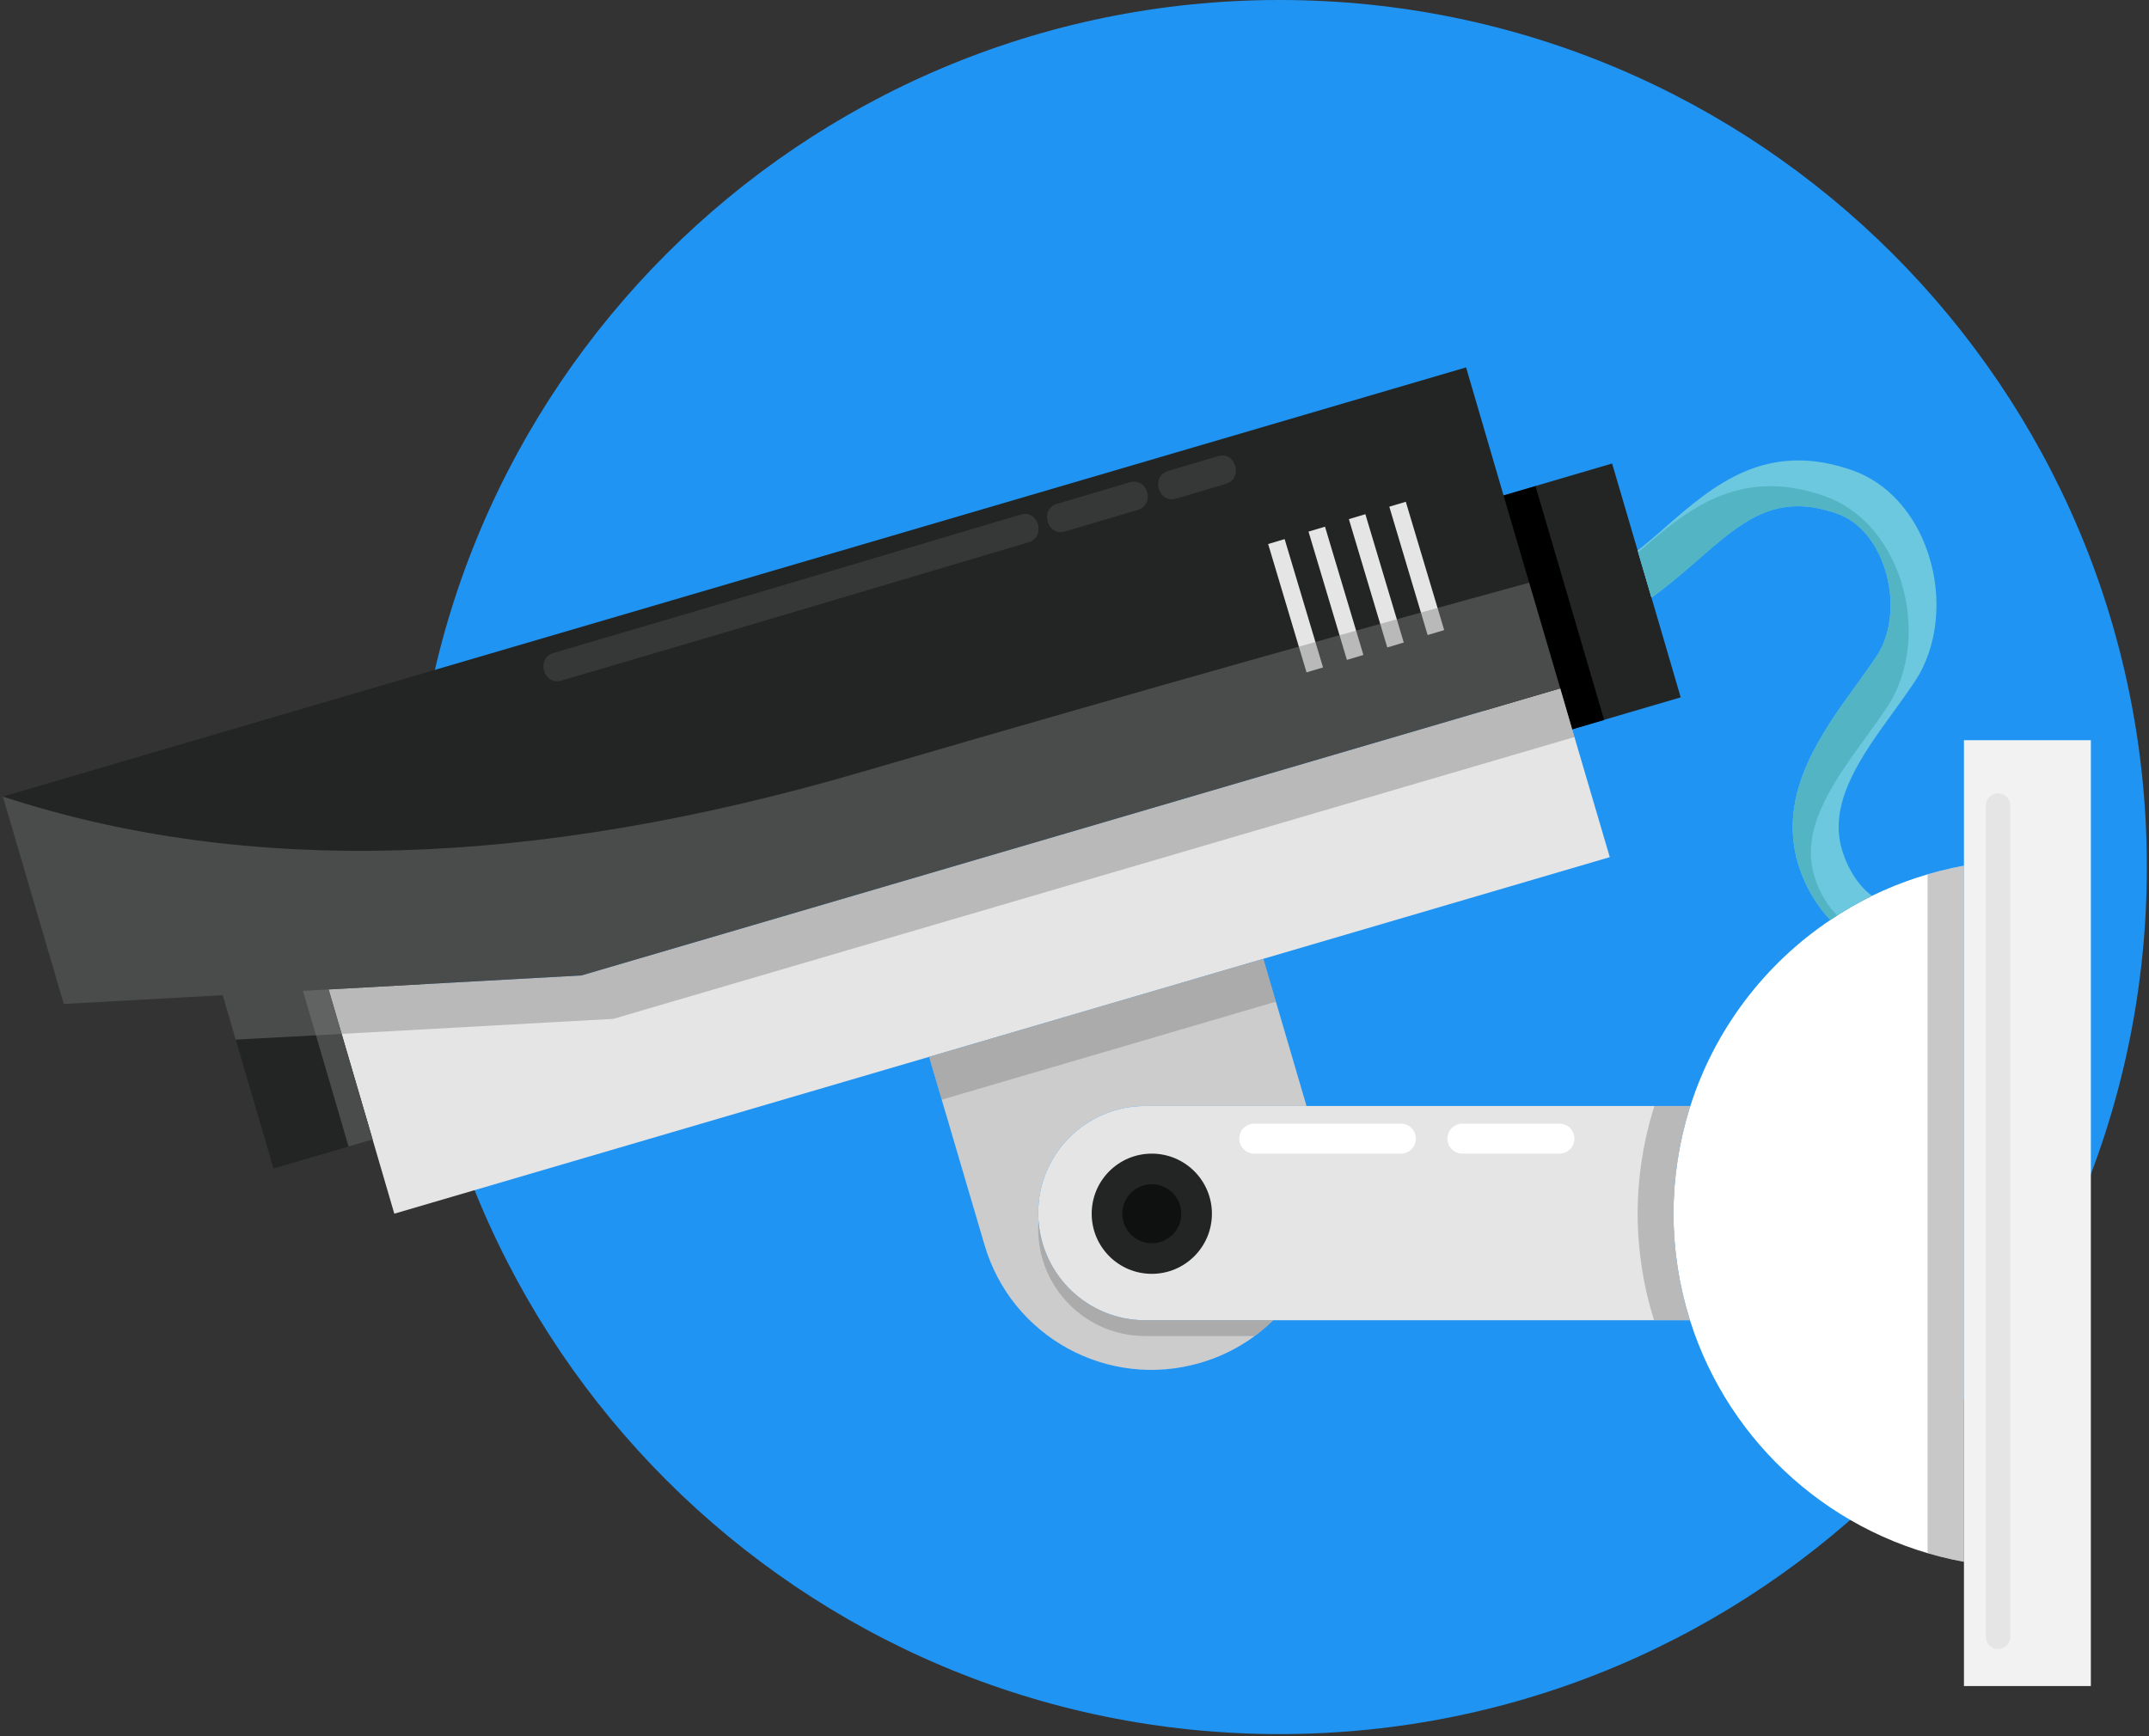 <svg version="1.2" baseProfile="tiny-ps" xmlns="http://www.w3.org/2000/svg" viewBox="0 0 370 299" width="370" height="299">
	<rect x="0" y="0" width="370" height="299" fill="#333333" stroke="none"/>
	<title>Layer 1</title>
	<style>
		tspan { white-space:pre }
		.shp0 { fill: #2094f3 } 
		.shp1 { fill: #222524 } 
		.shp2 { fill: #000000 } 
		.shp3 { fill: #ffffff } 
		.shp4 { fill: #e5e5e5 } 
		.shp5 { opacity: 0.431;mix-blend-mode: multiply;fill: #808080 } 
		.shp6 { fill: #cccccc } 
		.shp7 { fill: #6cc8de } 
		.shp8 { fill: #53b4c4 } 
		.shp9 { fill: #f2f2f2 } 
		.shp10 { fill: #0f1110 } 
	</style>
	<g id="Layer 1">
		<g id="Folder 1">
			<path id="&lt;Path&gt;" class="shp0" d="M369.63 149.31C369.63 231.78 302.78 298.63 220.31 298.63C137.85 298.63 71 231.78 71 149.31C71 66.85 137.85 0 220.31 0C302.78 0 369.63 66.85 369.63 149.31Z" />
			<g id="&lt;Group&gt;">
				<path id="&lt;Path&gt;" class="shp1" d="M289.37 120.09L270.68 125.58L268.63 118.55L258.87 85.31L277.56 79.82L281.96 94.8L284.34 102.91L289.37 120.09Z" />
				<path id="&lt;Path&gt;" class="shp2" d="M276.19 123.99L257.5 129.48L255.45 122.45L245.68 89.21L264.37 83.72L268.77 98.7L271.15 106.81L276.19 123.99Z" />
				<path id="&lt;Path&gt;" class="shp3" d="M338.14 149.08L338.14 268.96C315.77 264.89 297.66 248.64 290.97 227.36C290.94 227.24 290.87 227.12 290.85 227C289.1 221.31 288.13 215.28 288.13 209.01C288.13 202.76 289.1 196.71 290.85 191.01C290.91 190.83 290.97 190.65 291.03 190.47C295.25 177.26 303.84 166 315.14 158.43C317.43 156.89 319.81 155.5 322.31 154.27C327.26 151.86 332.56 150.11 338.14 149.08Z" />
				<path id="&lt;Path&gt;" class="shp4" d="M277.16 147.61L217.51 165.12L159.97 182L67.89 209.01L64.15 196.23L56.59 170.39L100.11 167.98L268.63 118.55L270.68 125.58L277.16 147.61Z" />
				<path id="&lt;Path&gt;" class="shp1" d="M268.63 118.55L100.11 167.98L56.59 170.39L56.55 170.39L38.35 171.39L10.98 172.9L0.49 137.18L43.14 124.67L252.42 63.27L258.87 85.31L268.63 118.55Z" />
				<path id="&lt;Path&gt;" class="shp1" d="M64.15 196.23L47.09 201.23L38.35 171.39L56.55 170.39L64.15 196.23Z" />
				<path id="&lt;Path&gt;" class="shp5" d="M56.55 170.39L52.16 170.63L59.33 195.11L60.01 197.44L64.15 196.23L56.55 170.39Z" />
				<path id="&lt;Path&gt;" class="shp6" d="M197.17 227.36L219.23 227.36C215.82 230.68 211.58 233.27 206.69 234.69C190.78 239.36 174.14 230.25 169.5 214.37L159.97 182L217.51 165.12L224.95 190.47L197.17 190.47C192.07 190.47 187.46 192.55 184.14 195.86C180.8 199.21 178.75 203.82 178.75 208.91C178.75 219.1 186.98 227.36 197.17 227.36Z" />
				<path id="&lt;Path&gt;" class="shp5" d="M217.51 165.12L159.97 182L162.14 189.38L164.76 188.61L219.68 172.5L217.51 165.12Z" />
				<path id="&lt;Path&gt;" class="shp4" d="M290.85 227C290.87 227.12 290.94 227.24 290.97 227.36L197.17 227.36C186.98 227.36 178.75 219.1 178.75 208.91C178.75 203.82 180.8 199.21 184.14 195.86C187.46 192.55 192.07 190.47 197.17 190.47L291.03 190.47C290.97 190.65 290.91 190.83 290.85 191.01C289.1 196.71 288.13 202.76 288.13 209.01C288.13 215.28 289.1 221.31 290.85 227Z" />
				<path id="&lt;Path&gt;" class="shp5" d="M219.23 227.36L197.17 227.36C187.44 227.36 179.51 219.82 178.82 210.27C178.78 210.72 178.75 211.17 178.75 211.63C178.75 221.82 186.98 230.08 197.17 230.08L216 230.08C217.14 229.24 218.23 228.34 219.23 227.36Z" />
				<path id="&lt;Path&gt;" class="shp5" d="M290.85 227C289.1 221.31 288.13 215.28 288.13 209.01C288.13 202.76 289.1 196.71 290.85 191.01C290.91 190.83 290.97 190.65 291.03 190.47L284.85 190.47C284.79 190.65 284.73 190.83 284.67 191.01C282.92 196.71 281.96 202.76 281.96 209.01C281.96 215.28 282.92 221.31 284.67 227C284.7 227.12 284.76 227.24 284.79 227.36L290.97 227.36C290.94 227.24 290.87 227.12 290.85 227Z" />
				<path id="&lt;Path&gt;" class="shp7" d="M329.67 117.37C328.55 119.06 327.32 120.78 326.05 122.53C320.6 130.03 314.99 137.81 316.98 145.77C317.67 148.51 319.48 152.22 322.31 154.27C319.81 155.5 317.43 156.89 315.14 158.43C312.25 155.41 310.25 151.5 309.29 147.67C306.43 136.15 313.75 126.02 319.66 117.89C320.87 116.23 322.04 114.6 323.1 113C325.72 109.09 326.26 103.09 324.45 97.75C322.92 93.14 319.97 89.74 316.35 88.47C305.73 84.7 300.01 89.7 292.11 96.61C289.64 98.75 287.11 100.95 284.34 102.91L281.96 94.8C283.64 93.47 285.3 92.06 286.89 90.64C294.94 83.65 304.05 75.72 319 81.02C324.91 83.11 329.64 88.29 331.96 95.25C334.52 102.94 333.65 111.44 329.67 117.37Z" />
				<path id="&lt;Path&gt;" class="shp8" d="M327.17 99.68C324.85 92.72 320.12 87.54 314.21 85.46C299.26 80.15 290.15 88.08 282.1 95.07C282.09 95.08 282.07 95.1 282.05 95.12L284.34 102.91C287.11 100.95 289.64 98.75 292.11 96.61C300.01 89.7 305.73 84.7 316.35 88.47C319.97 89.74 322.92 93.14 324.45 97.75C326.26 103.09 325.72 109.09 323.1 113C322.04 114.6 320.87 116.23 319.66 117.89C313.75 126.02 306.43 136.15 309.29 147.67C310.25 151.5 312.25 155.41 315.14 158.43C315.53 158.16 315.93 157.91 316.32 157.66C314.18 155.55 312.78 152.53 312.19 150.2C310.2 142.24 315.81 134.47 321.26 126.96C322.52 125.21 323.76 123.49 324.88 121.81C328.86 115.87 329.73 107.37 327.17 99.68Z" />
				<path id="&lt;Path&gt;" class="shp9" d="M359.99 127.47L359.99 290.36L338.14 290.36L338.14 127.47L359.99 127.47Z" />
				<path id="&lt;Path&gt;" class="shp5" d="M331.88 267.47C333.92 268.07 336.01 268.57 338.14 268.96L338.14 149.08C336.01 149.47 333.92 149.97 331.88 150.57L331.88 267.47Z" />
				<path id="&lt;Path&gt;" class="shp5" d="M271.07 126.93L105.6 175.46L62.07 177.87L62.04 177.87L58.82 178.05L43.83 178.86L40.58 179.04L38.35 171.39L56.56 170.39L56.59 170.39L100.11 167.98L268.63 118.55L270.68 125.58L271.07 126.93Z" />
				<path id="&lt;Path&gt;" class="shp1" d="M208.66 209.02C208.66 214.74 204.02 219.37 198.31 219.37C192.59 219.37 187.96 214.74 187.96 209.02C187.96 203.3 192.59 198.67 198.31 198.67C204.02 198.67 208.66 203.3 208.66 209.02Z" />
				<path id="&lt;Path&gt;" class="shp10" d="M203.39 209.02C203.39 211.83 201.11 214.1 198.31 214.1C195.5 214.1 193.23 211.83 193.23 209.02C193.23 206.21 195.5 203.94 198.31 203.94C201.11 203.94 203.39 206.21 203.39 209.02Z" />
				<g id="&lt;Group&gt;">
					<g id="&lt;Group&gt;">
						<path id="&lt;Path&gt;" class="shp4" d="M245.8 109.36L239.2 87.26L242.04 86.41L248.65 108.51L245.8 109.36Z" />
					</g>
					<g id="&lt;Group&gt;">
						<path id="&lt;Path&gt;" class="shp4" d="M238.85 111.5L232.24 89.4L235.08 88.55L241.69 110.65L238.85 111.5Z" />
					</g>
					<g id="&lt;Group&gt;">
						<path id="&lt;Path&gt;" class="shp4" d="M231.9 113.64L225.29 91.55L228.13 90.7L234.74 112.79L231.9 113.64Z" />
					</g>
					<g id="&lt;Group&gt;">
						<path id="&lt;Path&gt;" class="shp4" d="M224.95 115.79L218.34 93.69L221.18 92.84L227.79 114.94L224.95 115.79Z" />
					</g>
				</g>
				<path id="&lt;Path&gt;" class="shp5" d="M38.35 171.39L56.55 170.39L56.59 170.39L100.11 167.98L268.63 118.55L263.28 100.35C238.33 107.18 198 118.43 148.36 132.94C91.71 149.51 42.42 150.92 0.49 137.18L10.98 172.9L38.35 171.39Z" />
				<g id="&lt;Group&gt;" style="opacity: 0.102">
					<g id="&lt;Group&gt;">
						<path id="&lt;Path&gt;" class="shp4" d="M202.49 85.86C205.35 85.01 208.21 84.16 211.07 83.32C214.12 82.41 212.78 77.65 209.72 78.56C206.86 79.41 204 80.25 201.14 81.1C198.08 82.01 199.43 86.77 202.49 85.86Z" />
					</g>
					<g id="&lt;Group&gt;">
						<path id="&lt;Path&gt;" class="shp4" d="M183.35 91.53C187.53 90.29 191.71 89.05 195.89 87.81C198.94 86.91 197.6 82.15 194.53 83.06C190.35 84.3 186.17 85.53 181.99 86.77C178.94 87.67 180.28 92.43 183.35 91.53Z" />
					</g>
					<g id="&lt;Group&gt;">
						<path id="&lt;Path&gt;" class="shp4" d="M96.64 117.21C123.48 109.33 150.29 101.37 177.1 93.38C180.15 92.47 178.81 87.71 175.75 88.62C148.94 96.62 122.13 104.58 95.29 112.45C92.24 113.35 93.58 118.11 96.64 117.21Z" />
					</g>
				</g>
				<path id="&lt;Path&gt;" class="shp4" d="M346.11 281.87C346.11 283.03 345.17 283.97 344.01 283.97C342.85 283.97 341.91 283.03 341.91 281.87L341.91 138.72C341.91 137.56 342.85 136.62 344.01 136.62C345.17 136.62 346.11 137.56 346.11 138.72L346.11 281.87Z" />
				<path id="&lt;Path&gt;" class="shp3" d="M243.77 196.08C243.77 197.51 242.62 198.67 241.19 198.67L215.95 198.67C214.52 198.67 213.37 197.51 213.37 196.08C213.37 194.66 214.52 193.5 215.95 193.5L241.19 193.5C242.62 193.5 243.77 194.66 243.77 196.08Z" />
				<path id="&lt;Path&gt;" class="shp3" d="M271.07 196.08C271.07 197.51 269.92 198.67 268.49 198.67L251.79 198.67C250.37 198.67 249.21 197.51 249.21 196.08C249.21 194.66 250.37 193.5 251.79 193.5L268.49 193.5C269.92 193.5 271.07 194.66 271.07 196.08Z" />
			</g>
		</g>
	</g>
</svg>